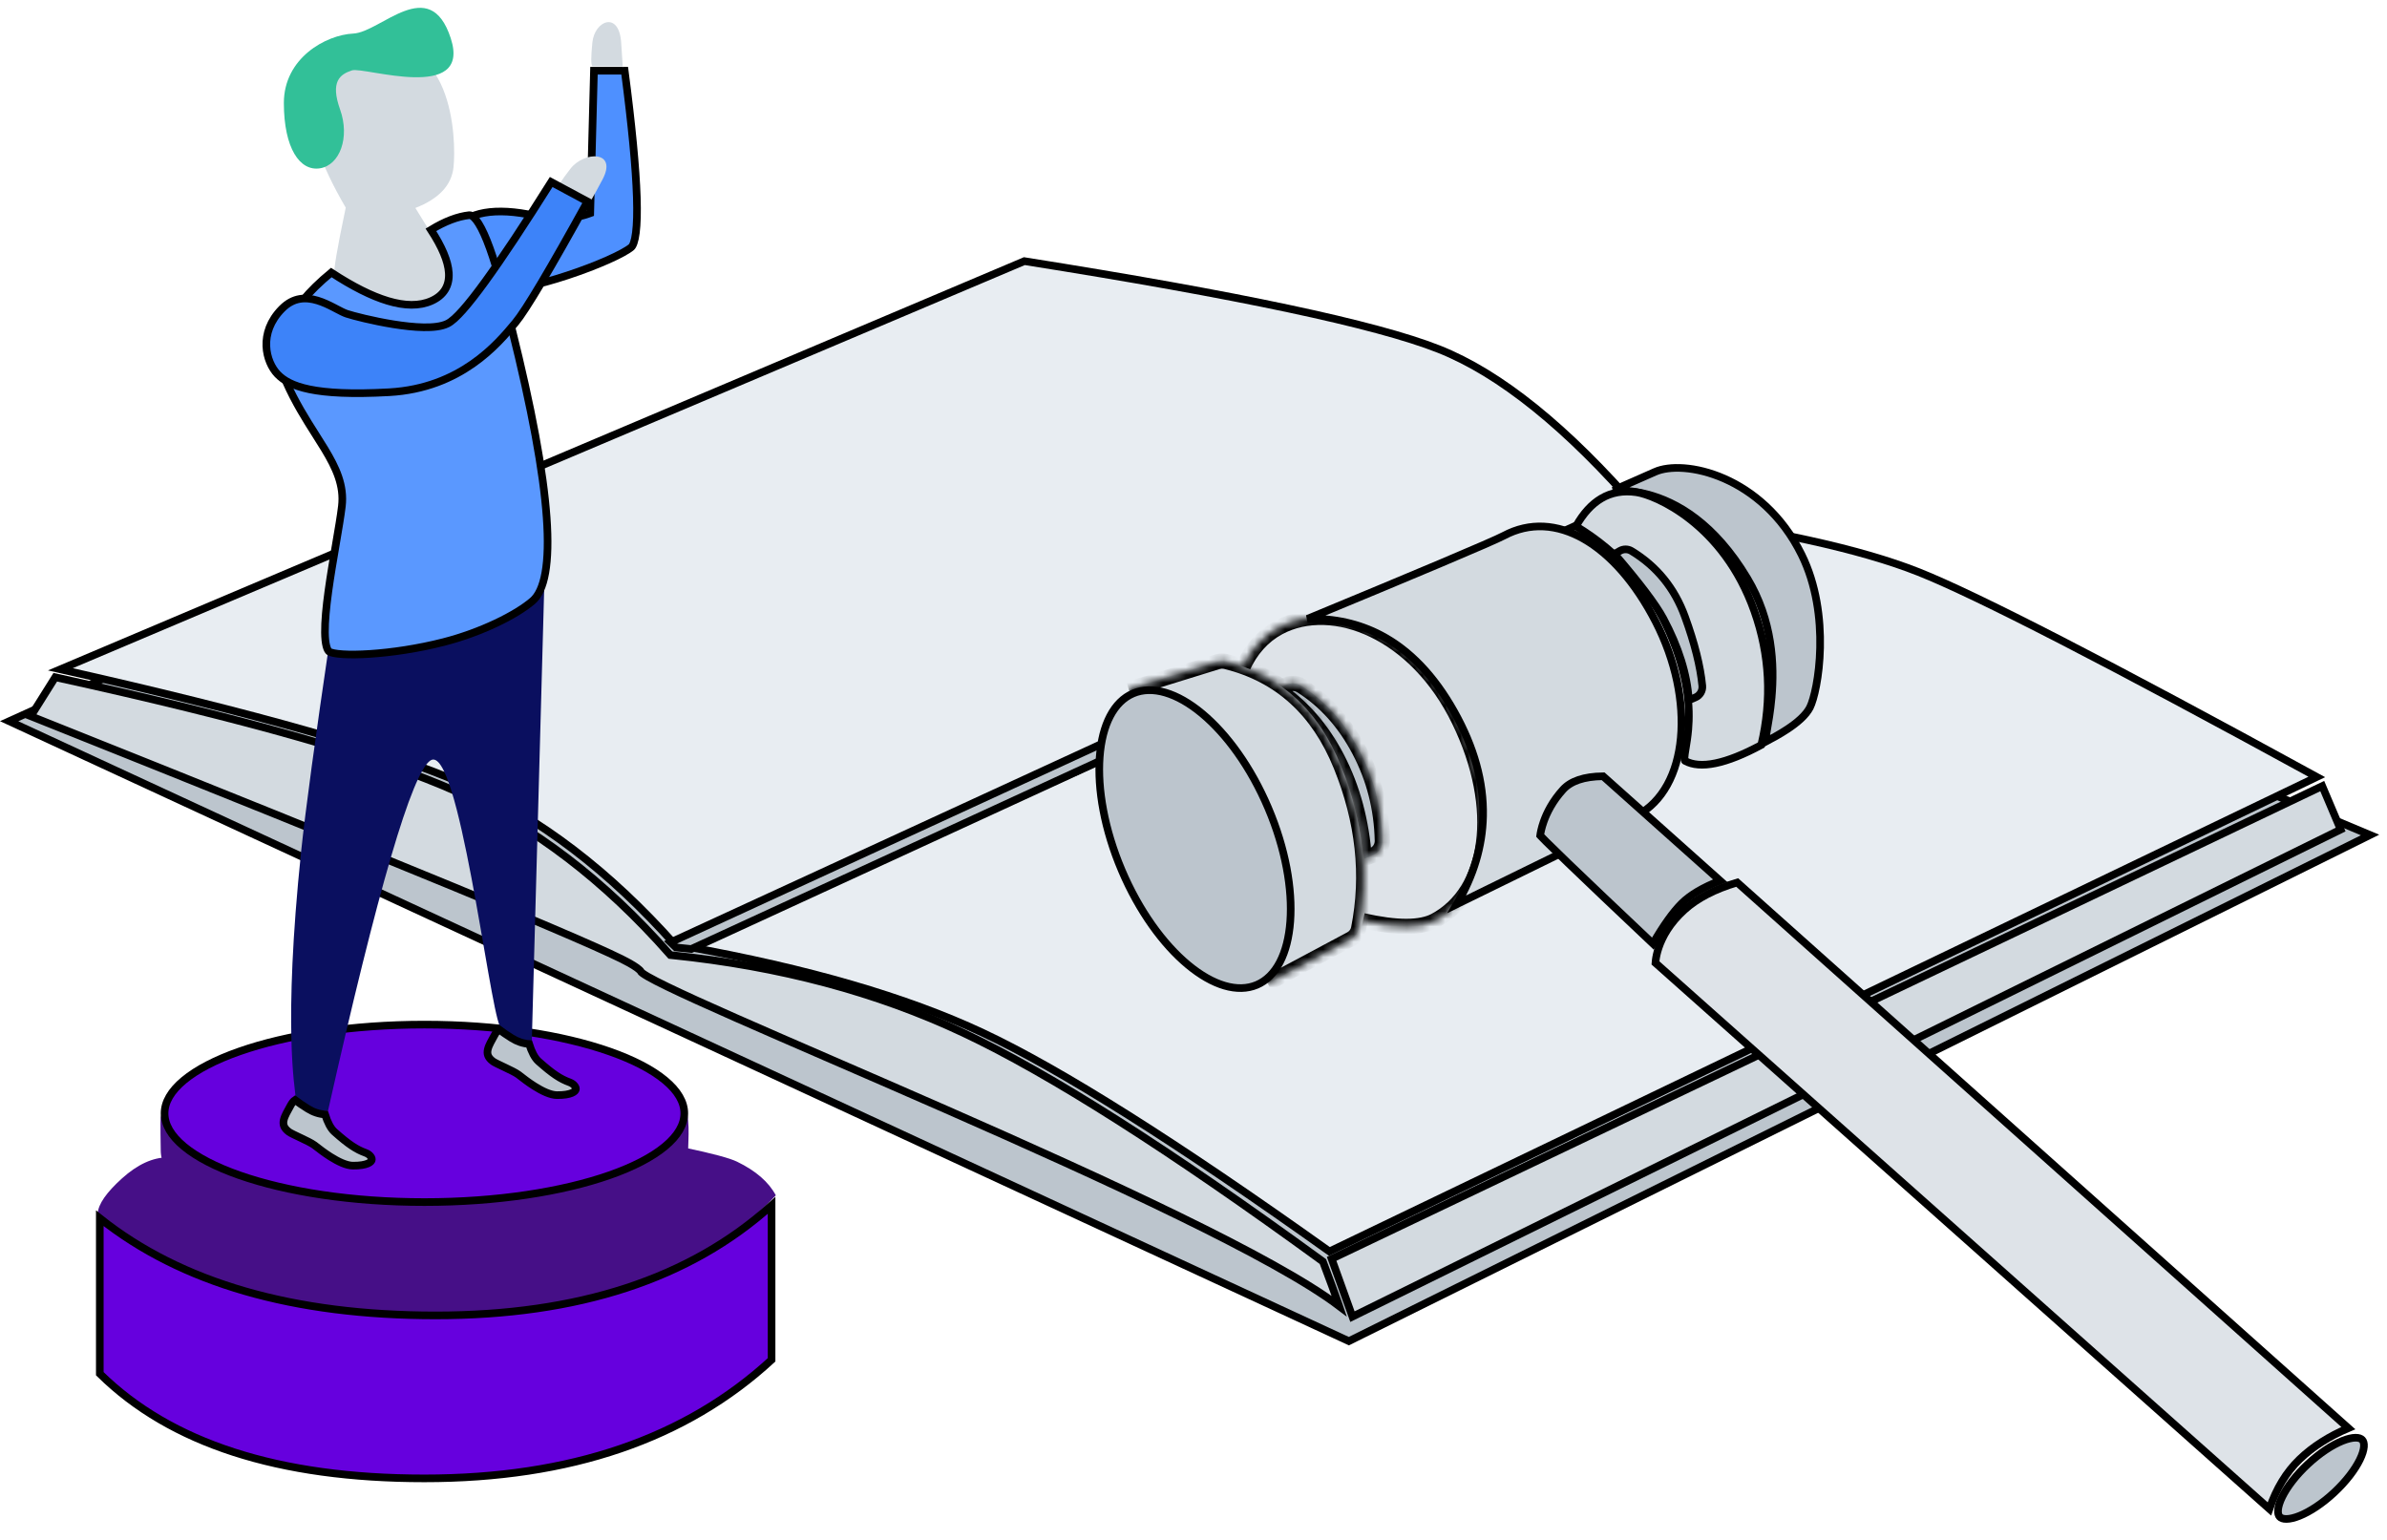 <svg width="313" height="202" viewBox="0 0 313 202" fill="none" xmlns="http://www.w3.org/2000/svg">
<path fill-rule="evenodd" clip-rule="evenodd" d="M12.816 159.109C12.893 157.9 13.953 156.374 15.996 154.53C18.039 152.687 20.052 151.766 22.036 151.766C25.182 158.703 36.418 162.172 55.744 162.172C75.07 162.172 86.447 158.287 89.874 150.518C93.431 151.265 95.687 151.87 96.643 152.335C99.109 153.532 100.805 155.005 101.732 156.752C91.513 167.519 76.693 172.902 57.274 172.902C37.854 172.902 23.035 168.304 12.816 159.109Z" fill="#460F87"/>
<path fill-rule="evenodd" clip-rule="evenodd" d="M55.655 162.989C74.75 162.989 90.23 157.555 90.23 150.852C90.23 149.576 90.596 146.105 89.588 144.829C85.302 139.398 71.665 136.645 56.203 136.645C38.088 136.645 22.608 140.121 21.079 146.537C20.997 146.884 21.079 150.508 21.079 150.852C21.079 157.555 36.559 162.989 55.655 162.989Z" fill="#460F87"/>
<path d="M89.73 145.997C89.73 147.465 88.884 148.934 87.194 150.336C85.507 151.737 83.035 153.02 79.938 154.107C73.747 156.28 65.161 157.634 55.655 157.634C46.148 157.634 37.563 156.28 31.372 154.107C28.274 153.02 25.803 151.737 24.116 150.336C22.425 148.934 21.579 147.465 21.579 145.997C21.579 144.529 22.425 143.06 24.116 141.658C25.803 140.257 28.274 138.974 31.372 137.887C37.563 135.714 46.148 134.36 55.655 134.36C65.161 134.36 73.747 135.714 79.938 137.887C83.035 138.974 85.507 140.257 87.194 141.658C88.884 143.06 89.73 144.529 89.73 145.997Z" fill="#6600DE" stroke="black"/>
<path d="M55.642 193.868C36.492 193.868 22.341 189.261 13.087 180.141V159.753C23.787 168.267 38.488 172.495 57.13 172.495C75.773 172.495 90.475 167.703 101.174 158.062V178.322C89.938 188.669 74.78 193.868 55.642 193.868Z" fill="#6600DE" stroke="black"/>
<path d="M310.777 109.495L176.87 175.871L1.201 94.575L132.945 34.943L310.777 109.495Z" fill="#BCC5CD" stroke="black"/>
<path d="M306.921 108.782L177.343 172.657L174.613 165.076L304.509 103.082L306.921 108.782Z" fill="#D3DAE0" stroke="black"/>
<path d="M215.021 67.052L88.541 123.917C79.953 114.269 70.766 107.253 60.976 102.889C51.31 98.579 33.61 93.541 7.917 87.768L134.321 34.244C162.37 38.686 180.46 42.533 188.657 45.778C196.695 48.96 205.485 56.028 215.021 67.052Z" fill="#E8EDF2" stroke="black"/>
<path d="M128.857 135.432C118.878 130.75 105.904 126.982 89.947 124.119L216.521 67.332C232.298 69.433 243.974 71.998 251.577 75.015C259.148 78.02 276.543 86.968 303.795 101.885L174.323 164.108C154.276 149.812 139.116 140.246 128.857 135.432Z" fill="#E8EDF2" stroke="black"/>
<path d="M87.771 125.096L87.901 125.242L88.096 125.262C102.223 126.705 114.955 130.099 126.295 135.436C137.625 140.769 153.347 150.762 173.472 165.436C174.424 167.966 175.113 169.843 175.542 171.071C175.568 171.147 175.594 171.22 175.618 171.291C171.389 168.081 163.711 163.928 154.571 159.467C145.275 154.929 134.424 150.052 124.056 145.498C118.859 143.215 113.79 141.015 109.096 138.979C104.417 136.948 100.111 135.08 96.424 133.452C92.736 131.824 89.683 130.443 87.513 129.39C86.427 128.864 85.57 128.423 84.969 128.077C84.668 127.903 84.44 127.759 84.283 127.645C84.204 127.587 84.151 127.543 84.118 127.511C84.106 127.5 84.099 127.492 84.095 127.488C84.032 127.37 83.942 127.271 83.86 127.192C83.767 127.103 83.654 127.012 83.527 126.919C83.273 126.734 82.932 126.522 82.511 126.282C80.419 125.092 72.77 121.779 59.627 116.36C46.564 110.975 28.034 103.494 4.038 93.918L7.246 88.808C32.346 94.305 49.892 99.314 59.92 103.827C69.971 108.351 79.255 115.435 87.771 125.096Z" fill="#D3DAE0" stroke="black"/>
<path d="M88.633 124.243L87.936 123.571L214.142 65.459L216.081 66.703L90.64 124.45L88.633 124.243Z" fill="#BCC5CD" stroke="black"/>
<mask id="path-11-inside-1" fill="white">
<path fill-rule="evenodd" clip-rule="evenodd" d="M178.717 120.735C183.131 121.735 186.28 121.735 188.164 120.733C195.275 116.952 196.978 106.126 191.339 94.51C185.7 82.893 174.82 78.483 167.709 82.263C165.57 83.401 163.967 85.253 162.925 87.576"/>
</mask>
<path fill-rule="evenodd" clip-rule="evenodd" d="M178.717 120.735C183.131 121.735 186.28 121.735 188.164 120.733C195.275 116.952 196.978 106.126 191.339 94.51C185.7 82.893 174.82 78.483 167.709 82.263C165.57 83.401 163.967 85.253 162.925 87.576" fill="#DEE3E8"/>
<path d="M191.339 94.51L190.44 94.946L190.44 94.946L191.339 94.51ZM178.496 121.71C180.747 122.22 182.716 122.485 184.389 122.485C186.055 122.485 187.494 122.222 188.633 121.616L187.694 119.85C186.949 120.246 185.872 120.485 184.389 120.485C182.914 120.485 181.101 120.25 178.938 119.759L178.496 121.71ZM188.633 121.616C192.539 119.54 194.883 115.562 195.524 110.69C196.165 105.826 195.124 100.018 192.239 94.073L190.44 94.946C193.193 100.618 194.12 106.031 193.541 110.429C192.963 114.82 190.9 118.146 187.694 119.85L188.633 121.616ZM192.239 94.073C186.473 82.194 175.064 77.22 167.239 81.38L168.178 83.146C174.576 79.745 184.928 83.593 190.44 94.946L192.239 94.073ZM167.239 81.38C164.875 82.637 163.131 84.672 162.012 87.166L163.837 87.985C164.802 85.833 166.264 84.164 168.178 83.146L167.239 81.38Z" fill="black" mask="url(#path-11-inside-1)"/>
<mask id="path-13-inside-2" fill="white">
<path fill-rule="evenodd" clip-rule="evenodd" d="M167.332 90.313L168.823 89.743C169.41 89.519 170.069 89.584 170.602 89.919C173.761 91.907 176.311 94.747 178.253 98.44C180.167 102.08 181.17 106.014 181.263 110.242L181.263 110.242C181.281 111.057 180.803 111.801 180.055 112.123L178.892 112.624C178.555 107.744 177.375 103.35 175.35 99.444C173.326 95.537 170.653 92.494 167.332 90.313Z"/>
</mask>
<path fill-rule="evenodd" clip-rule="evenodd" d="M167.332 90.313L168.823 89.743C169.41 89.519 170.069 89.584 170.602 89.919C173.761 91.907 176.311 94.747 178.253 98.44C180.167 102.08 181.17 106.014 181.263 110.242L181.263 110.242C181.281 111.057 180.803 111.801 180.055 112.123L178.892 112.624C178.555 107.744 177.375 103.35 175.35 99.444C173.326 95.537 170.653 92.494 167.332 90.313Z" fill="#BCC5CD"/>
<path d="M167.332 90.313L166.975 89.379L165.149 90.076L166.783 91.149L167.332 90.313ZM168.823 89.743L169.18 90.677L169.18 90.677L168.823 89.743ZM170.602 89.919L170.069 90.765L170.069 90.765L170.602 89.919ZM178.253 98.44L179.138 97.974L179.138 97.974L178.253 98.44ZM181.263 110.242L180.263 110.264L180.293 111.619L181.579 111.191L181.263 110.242ZM181.263 110.242L182.263 110.22L182.233 108.865L180.947 109.293L181.263 110.242ZM180.055 112.123L180.45 113.041L180.45 113.041L180.055 112.123ZM178.892 112.624L177.894 112.692L177.992 114.1L179.288 113.542L178.892 112.624ZM167.689 91.247L169.18 90.677L168.466 88.809L166.975 89.379L167.689 91.247ZM169.18 90.677C169.473 90.565 169.803 90.597 170.069 90.765L171.135 89.072C170.336 88.57 169.347 88.472 168.466 88.809L169.18 90.677ZM170.069 90.765C173.062 92.649 175.498 95.35 177.367 98.905L179.138 97.974C177.124 94.145 174.459 91.165 171.135 89.072L170.069 90.765ZM177.367 98.905C179.208 102.404 180.174 106.186 180.263 110.264L182.263 110.22C182.167 105.842 181.126 101.755 179.138 97.974L177.367 98.905ZM181.579 111.191L181.579 111.191L180.947 109.293L180.947 109.293L181.579 111.191ZM180.263 110.264C180.272 110.671 180.033 111.043 179.659 111.204L180.45 113.041C181.573 112.558 182.29 111.442 182.263 110.22L180.263 110.264ZM179.659 111.204L178.496 111.705L179.288 113.542L180.45 113.041L179.659 111.204ZM179.89 112.555C179.544 107.554 178.332 103.025 176.238 98.984L174.462 99.904C176.417 103.676 177.566 107.934 177.894 112.692L179.89 112.555ZM176.238 98.984C174.144 94.942 171.36 91.762 167.88 89.477L166.783 91.149C169.946 93.226 172.509 96.133 174.462 99.904L176.238 98.984Z" fill="black" mask="url(#path-13-inside-2)"/>
<path d="M237.327 92.776C236.813 93.781 235.681 94.751 234.4 95.602C233.356 96.296 232.269 96.876 231.443 97.312C231.469 97.109 231.51 96.853 231.564 96.538C231.594 96.365 231.627 96.178 231.663 95.979C231.865 94.841 232.143 93.286 232.305 91.466C232.687 87.187 232.443 81.384 229.118 75.833C224.788 68.603 219.831 65.804 215.947 64.81C214.219 64.368 212.717 64.287 211.594 64.323C212.335 63.931 213.188 63.56 214.369 63.046C215.105 62.726 215.969 62.35 217.012 61.879C218.851 61.049 222.35 61.119 226.088 62.758C229.796 64.385 233.665 67.53 236.234 72.726C238.192 76.685 238.747 81.158 238.663 84.938C238.621 86.825 238.421 88.529 238.16 89.896C237.898 91.275 237.582 92.276 237.327 92.776Z" fill="#BCC5CD" stroke="black"/>
<path d="M214.663 106.927C212.857 107.888 204.981 111.77 191.02 118.581C193.228 114.839 194.384 110.988 194.47 107.035C194.568 102.554 193.292 97.976 190.673 93.308C188.053 88.641 184.862 85.29 181.086 83.299C178.189 81.772 174.972 81.059 171.447 81.147C178.853 78.081 184.671 75.654 188.901 73.868C193.68 71.85 196.461 70.637 197.199 70.245C200.582 68.446 204.207 68.695 207.668 70.668C211.147 72.652 214.456 76.381 217.102 81.517C219.739 86.634 220.829 92.114 220.397 96.758C219.965 101.407 218.019 105.143 214.663 106.927Z" fill="#D3DAE0" stroke="black"/>
<path d="M217.215 126.397L217.073 126.271C217.079 126.174 217.091 126.044 217.112 125.887C217.164 125.493 217.274 124.923 217.506 124.242C217.969 122.882 218.92 121.069 220.878 119.306C222.561 117.79 224.858 116.591 227.793 115.727L307.931 187.276C305.396 188.348 303.263 189.708 301.541 191.364C299.795 193.043 298.477 195.22 297.578 197.874L237.211 144.182L221.976 130.632L218.167 127.244L217.215 126.397Z" fill="#DEE3E8" stroke="black"/>
<mask id="path-18-inside-3" fill="white">
<path fill-rule="evenodd" clip-rule="evenodd" d="M148.004 90.382L159.665 86.772C160.013 86.664 160.384 86.653 160.738 86.741C167.83 88.499 172.865 93.062 175.843 100.43C178.767 107.663 179.537 114.775 178.155 121.764H178.155C178.039 122.352 177.664 122.857 177.135 123.14L166.223 128.967"/>
</mask>
<path fill-rule="evenodd" clip-rule="evenodd" d="M148.004 90.382L159.665 86.772C160.013 86.664 160.384 86.653 160.738 86.741C167.83 88.499 172.865 93.062 175.843 100.43C178.767 107.663 179.537 114.775 178.155 121.764H178.155C178.039 122.352 177.664 122.857 177.135 123.14L166.223 128.967" fill="#D3DAE0"/>
<path d="M159.665 86.772L159.961 87.727L159.961 87.727L159.665 86.772ZM160.738 86.741L160.978 85.77L160.978 85.77L160.738 86.741ZM175.843 100.43L174.916 100.804L175.843 100.43ZM178.155 121.764L177.174 121.57L176.938 122.764H178.155V121.764ZM178.155 121.764L179.136 121.958L179.372 120.764H178.155V121.764ZM177.135 123.14L177.606 124.022L177.606 124.022L177.135 123.14ZM148.3 91.337L159.961 87.727L159.369 85.816L147.709 89.427L148.3 91.337ZM159.961 87.727C160.135 87.673 160.32 87.668 160.497 87.711L160.978 85.77C160.448 85.639 159.891 85.655 159.369 85.816L159.961 87.727ZM160.497 87.711C167.248 89.385 172.046 93.704 174.916 100.804L176.77 100.055C173.685 92.421 168.412 87.613 160.978 85.77L160.497 87.711ZM174.916 100.804C177.774 107.875 178.515 114.789 177.174 121.57L179.136 121.958C180.56 114.76 179.759 107.451 176.77 100.055L174.916 100.804ZM178.155 122.764H178.155V120.764H178.155V122.764ZM177.174 121.57C177.116 121.864 176.929 122.117 176.664 122.258L177.606 124.022C178.4 123.598 178.961 122.84 179.136 121.958L177.174 121.57ZM176.664 122.258L165.752 128.085L166.694 129.849L177.606 124.022L176.664 122.258Z" fill="black" mask="url(#path-18-inside-3)"/>
<path d="M218.951 82.976C216.397 77.083 212.293 72.424 206.655 69.007C207.616 67.305 208.725 66.104 209.969 65.367C211.304 64.576 212.832 64.297 214.58 64.551C215.792 64.727 218.647 65.746 221.715 68.179C224.769 70.6 228.016 74.409 230.042 80.141C232.064 85.864 232.367 91.71 230.95 97.692C228.611 98.954 226.612 99.745 224.948 100.088C223.237 100.44 221.927 100.308 220.96 99.781C220.959 99.781 220.958 99.781 220.957 99.78C220.943 99.773 220.914 99.758 220.895 99.639C220.869 99.483 220.88 99.243 220.931 98.867C220.96 98.653 221.002 98.4 221.049 98.113C221.158 97.457 221.296 96.623 221.379 95.657C221.622 92.825 221.423 88.681 218.951 82.976Z" fill="#D3DAE0" stroke="black"/>
<path d="M223.217 89.94C223.277 90.594 222.904 91.212 222.296 91.463L221.451 91.813C221.234 88.427 220.112 84.858 218.111 81.111C217.134 79.282 214.987 76.451 211.708 72.636L212.418 72.234C212.418 72.234 212.418 72.234 212.418 72.234C212.891 71.965 213.471 71.974 213.936 72.256C217.249 74.265 219.583 77.129 220.944 80.869C222.218 84.367 222.971 87.386 223.217 89.933C223.217 89.935 223.217 89.937 223.217 89.94Z" fill="#BCC5CD" stroke="black"/>
<path d="M210.211 101.794L225.555 115.491C223.346 116.35 221.657 117.332 220.525 118.455C219.376 119.595 218.114 121.367 216.738 123.744C211.832 119.109 208.134 115.594 205.645 113.197C204.361 111.961 203.4 111.024 202.762 110.386C202.442 110.066 202.206 109.824 202.051 109.659C202.016 109.621 201.986 109.588 201.961 109.56C201.997 109.281 202.108 108.619 202.419 107.739C202.832 106.571 203.591 105.037 204.974 103.525C205.968 102.44 207.669 101.823 210.211 101.794Z" fill="#BCC5CD" stroke="black"/>
<path d="M306.074 195.719C304.513 197.175 302.888 198.234 301.538 198.778C300.861 199.05 300.279 199.184 299.823 199.189C299.366 199.195 299.091 199.075 298.934 198.907C298.777 198.738 298.677 198.455 298.714 198.001C298.752 197.545 298.925 196.974 299.244 196.318C299.881 195.009 301.051 193.462 302.612 192.006C304.174 190.55 305.799 189.491 307.149 188.947C307.825 188.674 308.408 188.541 308.864 188.535C309.321 188.53 309.596 188.65 309.753 188.818C309.91 188.987 310.01 189.269 309.973 189.724C309.935 190.179 309.762 190.751 309.442 191.407C308.805 192.715 307.636 194.262 306.074 195.719Z" fill="#BCC5CD" stroke="black"/>
<path d="M166.302 105.963C168.571 111.309 169.5 116.6 169.188 120.82C168.874 125.069 167.324 128.081 164.806 129.15C162.287 130.219 159.044 129.242 155.769 126.516C152.517 123.809 149.356 119.465 147.087 114.119C144.818 108.773 143.889 103.482 144.201 99.262C144.514 95.013 146.064 92.001 148.583 90.932C151.102 89.863 154.345 90.84 157.62 93.566C160.872 96.273 164.032 100.617 166.302 105.963Z" fill="#BCC5CD" stroke="black"/>
<path fill-rule="evenodd" clip-rule="evenodd" d="M43.337 83.272C41.327 96.877 40.047 106.306 39.497 111.56C37.059 134.86 38.742 142.94 38.742 143.709C38.742 144.961 40.165 145.613 43.012 145.666C49.541 116.59 54.022 101.274 56.453 99.718C60.1 97.383 64.088 131.467 65.529 134.522C65.8 135.097 66.798 135.747 67.473 136.078C67.94 136.307 68.694 136.431 69.736 136.452L71.404 75.509C65.944 79.231 61.403 81.409 57.781 82.042C54.159 82.674 49.344 83.085 43.337 83.272Z" fill="#0A0F5F"/>
<path d="M40.353 145.385C39.702 144.978 39.145 144.599 38.685 144.25C38.5 144.374 38.285 144.615 38.06 145.051C37.987 145.194 37.904 145.342 37.823 145.487L37.811 145.509C37.725 145.663 37.64 145.817 37.559 145.973C37.397 146.287 37.268 146.589 37.204 146.878C37.142 147.161 37.146 147.417 37.235 147.656C37.324 147.895 37.515 148.164 37.907 148.446C37.997 148.51 38.193 148.617 38.484 148.762C38.717 148.877 38.988 149.005 39.271 149.14C39.329 149.167 39.387 149.194 39.445 149.222C40.108 149.536 40.869 149.901 41.237 150.176C41.296 150.22 41.375 150.282 41.472 150.358C41.86 150.66 42.532 151.185 43.326 151.687C44.34 152.327 45.429 152.847 46.262 152.856C47.21 152.866 47.836 152.743 48.225 152.577C48.609 152.413 48.716 152.23 48.744 152.124C48.774 152.012 48.752 151.848 48.609 151.655C48.467 151.463 48.23 151.281 47.934 151.174C46.731 150.736 45.733 150.092 43.858 148.426C43.352 147.976 42.954 147.182 42.624 146.141C41.832 146.092 41.073 145.836 40.353 145.385Z" fill="#BCC5CD" stroke="black"/>
<path d="M67.11 136.14C66.459 135.732 65.902 135.353 65.442 135.004C65.257 135.128 65.042 135.369 64.817 135.806C64.743 135.948 64.661 136.096 64.58 136.241L64.568 136.263C64.482 136.418 64.397 136.571 64.316 136.727C64.154 137.041 64.025 137.343 63.961 137.632C63.899 137.916 63.903 138.171 63.992 138.41C64.081 138.649 64.272 138.919 64.664 139.2C64.754 139.264 64.95 139.372 65.241 139.516C65.474 139.632 65.745 139.76 66.028 139.894C66.086 139.921 66.144 139.949 66.202 139.976C66.865 140.291 67.626 140.655 67.994 140.93C68.052 140.974 68.132 141.036 68.229 141.112C68.617 141.414 69.289 141.939 70.083 142.441C71.097 143.082 72.186 143.601 73.019 143.61C73.967 143.62 74.593 143.497 74.982 143.331C75.366 143.167 75.473 142.984 75.501 142.878C75.531 142.766 75.509 142.602 75.366 142.409C75.224 142.217 74.987 142.036 74.691 141.928C73.488 141.49 72.49 140.846 70.615 139.18C70.109 138.73 69.711 137.937 69.381 136.895C68.589 136.846 67.83 136.59 67.11 136.14Z" fill="#BCC5CD" stroke="black"/>
<path d="M77.072 28.07L77.395 27.955L77.404 27.612L77.885 9.276H81.915C82.852 16.444 83.38 21.972 83.504 25.87C83.567 27.861 83.523 29.409 83.38 30.526C83.309 31.085 83.214 31.52 83.102 31.842C82.988 32.172 82.871 32.337 82.788 32.409C82.311 32.82 81.207 33.424 79.689 34.099C78.191 34.764 76.345 35.473 74.433 36.104C72.52 36.736 70.55 37.286 68.802 37.637C67.038 37.99 65.558 38.127 64.597 37.973C62.65 37.66 61.102 36.438 60.185 34.949C59.259 33.446 59.022 31.759 59.558 30.535C60.101 29.296 61.235 28.457 62.894 28.037C64.56 27.616 66.715 27.632 69.185 28.091C72.558 28.717 75.208 28.737 77.072 28.07Z" fill="#4E90FF" stroke="black"/>
<path fill-rule="evenodd" clip-rule="evenodd" d="M59.472 21.899C59.839 18.332 59.481 3.286 47.298 6.518C39.177 8.673 38.522 15.577 45.335 27.229C44.186 32.694 43.695 35.615 43.864 35.995C45.712 40.141 54.665 41.491 58.093 40.109C60.58 39.107 59.612 36.376 59.256 35.388C59.019 34.729 57.423 32.023 54.468 27.271C57.559 26.067 59.227 24.277 59.472 21.899Z" fill="#D3DAE0"/>
<path fill-rule="evenodd" clip-rule="evenodd" d="M73.241 24.6C73.065 24.526 73.583 23.704 74.794 22.134C76.611 19.78 81.023 19.737 79.004 23.541C77.657 26.077 77.035 27.138 77.137 26.726L73.241 24.6Z" fill="#D3DAE0"/>
<path fill-rule="evenodd" clip-rule="evenodd" d="M77.679 8.691C77.486 8.536 77.484 7.499 77.675 5.579C77.96 2.699 81.168 1.38 81.453 5.584C81.643 8.386 81.702 9.424 81.629 8.696L77.679 8.691Z" fill="#D3DAE0"/>
<path fill-rule="evenodd" clip-rule="evenodd" d="M46.155 9.229C44.576 9.742 43.284 10.692 44.594 14.358C45.903 18.024 44.564 21.67 41.939 22.074C39.315 22.477 37.232 19.435 37.222 13.524C37.212 7.613 42.731 4.572 46.332 4.4C49.933 4.227 56.34 -3.496 59.107 5.021C61.874 13.538 47.735 8.716 46.155 9.229Z" fill="#32C098"/>
<path d="M67.084 42.987L67.083 42.987L67.086 42.998C69.724 53.559 71.251 61.836 71.68 67.843C71.895 70.847 71.833 73.262 71.507 75.1C71.179 76.948 70.597 78.143 69.837 78.797C67.68 80.656 63.072 82.941 58.178 84.196C54.792 85.065 51.301 85.567 48.5 85.75C47.099 85.842 45.88 85.853 44.939 85.792C44.468 85.761 44.075 85.713 43.769 85.651C43.451 85.587 43.268 85.516 43.184 85.463C43.068 85.389 42.914 85.185 42.795 84.721C42.68 84.275 42.619 83.674 42.61 82.941C42.592 81.479 42.778 79.587 43.056 77.556C43.334 75.529 43.7 73.385 44.036 71.422L44.045 71.365C44.376 69.432 44.678 67.667 44.83 66.388C45.152 63.659 44.065 61.356 42.569 58.881C42.196 58.266 41.799 57.639 41.386 56.99C40.123 55 38.724 52.795 37.508 50.046C36.478 47.717 36.463 45.371 37.471 42.974C38.455 40.63 40.427 38.216 43.439 35.739C46.233 37.568 48.705 38.815 50.851 39.459C53.074 40.126 54.996 40.161 56.565 39.465C57.344 39.119 57.953 38.636 58.349 37.999C58.745 37.361 58.903 36.611 58.851 35.777C58.756 34.235 57.944 32.348 56.506 30.139C58.355 29.01 60.034 28.381 61.548 28.216C61.708 28.199 62.008 28.291 62.453 28.866C62.88 29.42 63.348 30.306 63.848 31.553C64.846 34.042 65.925 37.847 67.084 42.987Z" fill="#5A98FF" stroke="black"/>
<path d="M36.969 40.49C37.742 39.709 38.532 39.335 39.3 39.203C40.076 39.068 40.864 39.175 41.631 39.406C42.4 39.639 43.127 39.99 43.779 40.328C43.9 40.391 44.02 40.454 44.139 40.517C44.634 40.777 45.106 41.026 45.474 41.146C46.315 41.422 48.876 42.088 51.566 42.52C52.912 42.737 54.305 42.897 55.539 42.918C56.753 42.939 57.892 42.827 58.677 42.441C59.222 42.173 59.898 41.547 60.69 40.654C61.498 39.744 62.473 38.501 63.615 36.929C65.847 33.856 68.735 29.5 72.278 23.867L77.036 26.427C74.591 30.855 72.587 34.385 71.021 37.021C69.397 39.755 68.263 41.495 67.608 42.28C67.555 42.343 67.5 42.409 67.444 42.477C65.301 45.049 60.418 50.914 51.027 51.435C41.155 51.984 37.93 50.666 36.4 49.076C34.856 47.472 33.822 43.676 36.969 40.49Z" fill="#3D83F9" stroke="black"/>
</svg>
